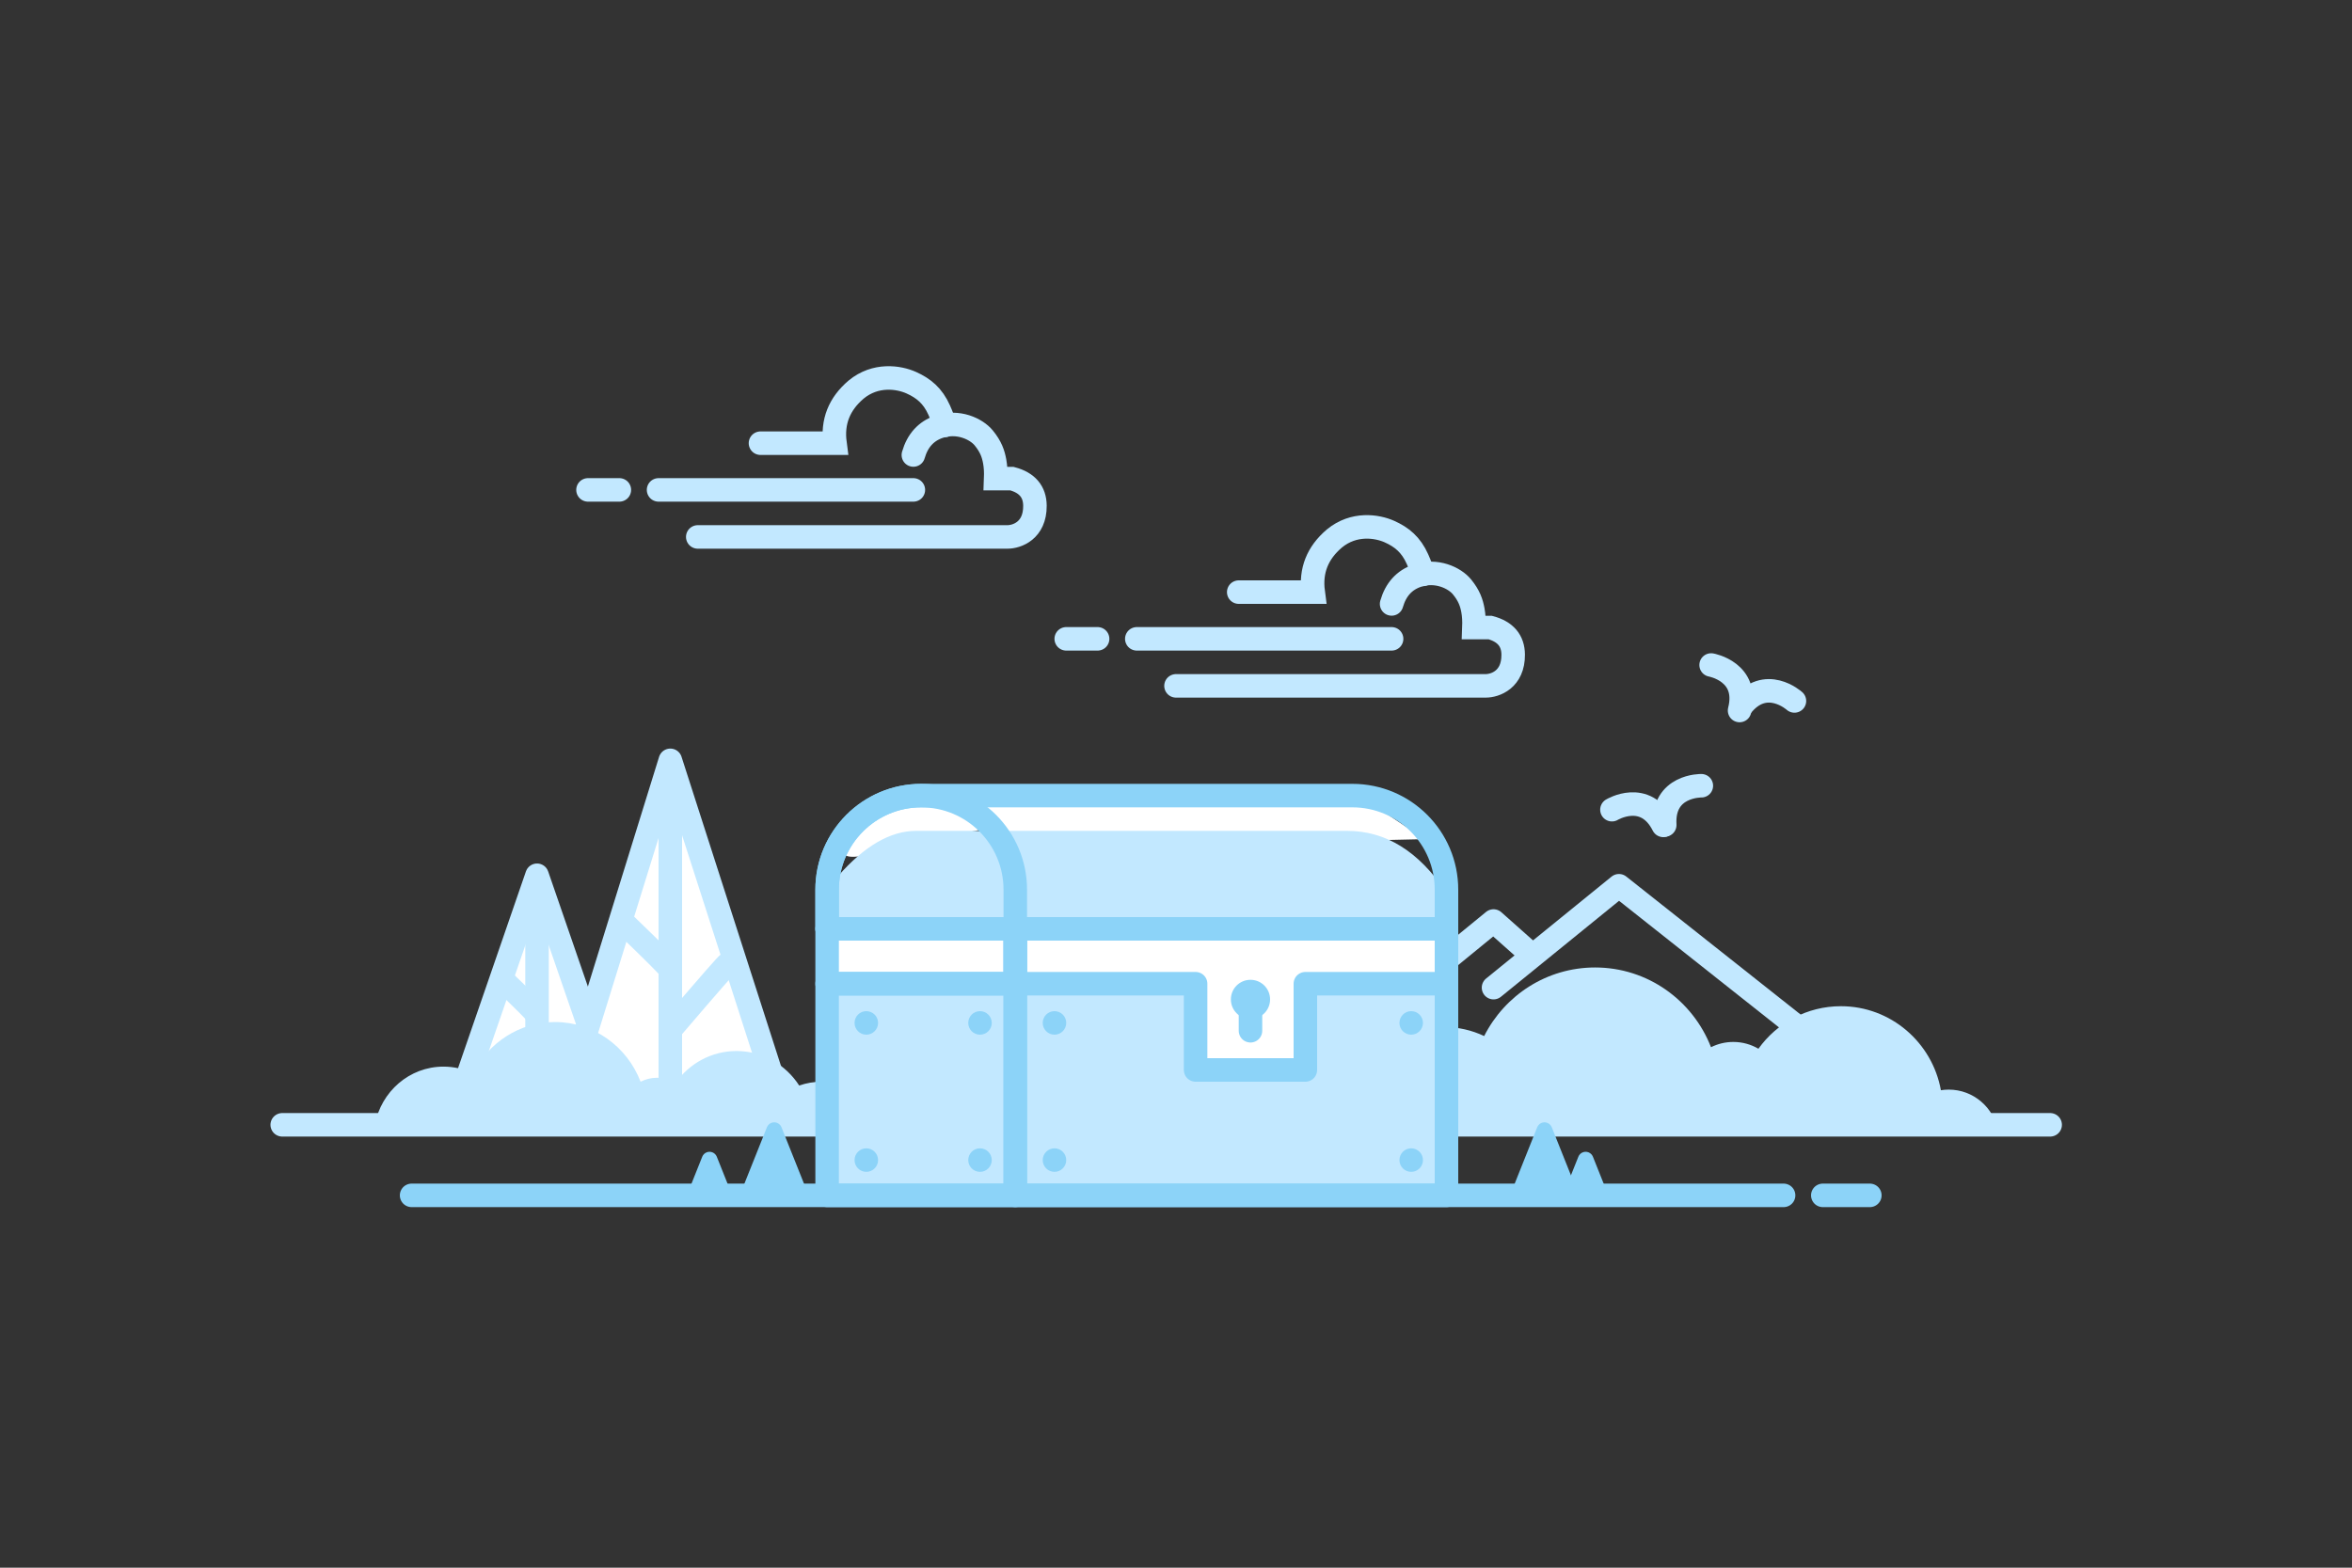 <svg width="300" height="200" viewBox="0 0 300 200" fill="none" xmlns="http://www.w3.org/2000/svg">
<rect x="0" y="0" width="300" height="200" fill="#333333" stroke="none"/>
<g clip-path="url(#clip0_5337_498)">
<path fill-rule="evenodd" clip-rule="evenodd" d="M70.171 115.793L76.009 135.944C76.317 137.005 75.706 138.114 74.645 138.421C74.464 138.474 74.277 138.5 74.088 138.5H62.412C61.307 138.5 60.412 137.605 60.412 136.5C60.412 136.312 60.438 136.125 60.491 135.944L66.329 115.793C66.636 114.732 67.746 114.121 68.807 114.428C69.465 114.619 69.98 115.134 70.171 115.793Z" fill="white"/>
<path fill-rule="evenodd" clip-rule="evenodd" d="M68.5 111.662L77.5 137.75H59.5L68.5 111.662Z" stroke="#C2E8FF" stroke-width="3" stroke-linecap="round" stroke-linejoin="round"/>
<path fill-rule="evenodd" clip-rule="evenodd" d="M68.5 113.848C68.5 133.023 68.5 142.824 68.5 143.25C68.5 142.824 68.5 133.023 68.5 113.848Z" stroke="#C2E8FF" stroke-width="3" stroke-linecap="round"/>
<path fill-rule="evenodd" clip-rule="evenodd" d="M64.25 125.162C66.917 127.726 68.25 129.059 68.25 129.162C68.25 129.059 66.917 127.726 64.25 125.162Z" stroke="#C2E8FF" stroke-width="3" stroke-linecap="round" stroke-linejoin="round"/>
<path fill-rule="evenodd" clip-rule="evenodd" d="M85.324 97L97.555 137.927C97.871 138.986 97.27 140.1 96.212 140.416C96.026 140.472 95.833 140.5 95.639 140.5H75.009C73.904 140.5 73.009 139.605 73.009 138.5C73.009 138.306 73.037 138.113 73.093 137.927L85.324 97Z" fill="white"/>
<path fill-rule="evenodd" clip-rule="evenodd" d="M85.5 97L99.25 139.75H72.25L85.5 97Z" stroke="#C2E8FF" stroke-width="3" stroke-linecap="round" stroke-linejoin="round"/>
<path fill-rule="evenodd" clip-rule="evenodd" d="M85.5 98.793C85.5 127.68 85.5 142.499 85.5 143.25C85.5 142.499 85.5 127.68 85.5 98.793Z" stroke="#C2E8FF" stroke-width="3" stroke-linecap="round"/>
<path fill-rule="evenodd" clip-rule="evenodd" d="M79.824 118C83.491 121.539 85.324 123.373 85.324 123.5C85.324 123.373 83.491 121.539 79.824 118Z" stroke="#C2E8FF" stroke-width="3" stroke-linecap="round" stroke-linejoin="round"/>
<path fill-rule="evenodd" clip-rule="evenodd" d="M85.824 131C90.491 125.539 92.824 122.873 92.824 123C92.824 122.873 90.491 125.539 85.824 131Z" stroke="#C2E8FF" stroke-width="3" stroke-linecap="round" stroke-linejoin="round"/>
<path d="M230.5 132L206.5 113L190.5 126" stroke="#C2E8FF" stroke-width="3" stroke-linecap="round" stroke-linejoin="round"/>
<path d="M195 121.5L190.5 117.5L174 131" stroke="#C2E8FF" stroke-width="3" stroke-linecap="round" stroke-linejoin="round"/>
<path fill-rule="evenodd" clip-rule="evenodd" d="M112.981 143.482C111.613 140.257 108.472 138.002 104.817 138.002C103.81 138.002 102.842 138.173 101.939 138.488C100.226 135.835 97.284 134.085 93.942 134.085C90.746 134.085 87.915 135.686 86.175 138.147C85.48 137.734 84.671 137.498 83.809 137.498C83.054 137.498 82.341 137.679 81.708 138.001C79.999 133.544 75.755 130.388 70.79 130.388C66.232 130.388 62.281 133.048 60.342 136.934C59.196 136.384 57.916 136.076 56.566 136.076C52.219 136.076 48.6 139.266 47.824 143.482H112.981Z" fill="#C2E8FF"/>
<path d="M36 143.5H261.5" stroke="#C2E8FF" stroke-width="3" stroke-linecap="round"/>
<path fill-rule="evenodd" clip-rule="evenodd" d="M254.861 144.302H172.197C172.164 143.936 172.147 143.565 172.147 143.189C172.147 136.473 177.54 131.028 184.193 131.028C186.021 131.028 187.754 131.439 189.307 132.175C191.932 126.983 197.282 123.427 203.456 123.427C210.179 123.427 215.925 127.644 218.24 133.6C219.097 133.17 220.063 132.928 221.085 132.928C222.253 132.928 223.347 133.244 224.29 133.795C226.645 130.507 230.478 128.368 234.807 128.368C241.168 128.368 246.46 132.99 247.564 139.088C247.89 139.036 248.225 139.009 248.566 139.009C251.705 139.009 254.317 141.291 254.861 144.302Z" fill="#C2E8FF"/>
<path fill-rule="evenodd" clip-rule="evenodd" d="M166.25 125.75H184.75V118.75H129.25V125.75H152.25V136.25H166.25V125.75Z" fill="white"/>
<path fill-rule="evenodd" clip-rule="evenodd" d="M122.494 101.609C123.781 101.609 140.806 101.609 173.571 101.609L181.692 107.057L128.162 108.244C123.097 103.821 121.208 101.609 122.494 101.609Z" fill="white"/>
<path fill-rule="evenodd" clip-rule="evenodd" d="M121.835 102.511L116.278 101.687H114.302L108.386 105.452C107.045 107.837 107.045 109.114 108.386 109.284C109.726 109.454 113.564 108.663 119.899 106.912L126.996 105.452L126.035 104.342L121.835 102.511Z" fill="white"/>
<path d="M129.5 118.5H105.5V125.5H129.5V118.5Z" fill="white"/>
<path fill-rule="evenodd" clip-rule="evenodd" d="M152.155 125.728V136.336H165.963L166.412 126.066L184.75 125.728V152.75H129.75V125.847L152.155 125.728Z" fill="#C2E8FF"/>
<path fill-rule="evenodd" clip-rule="evenodd" d="M171.835 106C166.94 106 151.449 106 125.363 106L121.409 110.253L120.353 118.136H184.391V113.739C180.916 108.58 176.731 106 171.835 106Z" fill="#C2E8FF"/>
<path fill-rule="evenodd" clip-rule="evenodd" d="M124.413 106C122.732 106 120.209 106 116.846 106C113.581 106 110.269 107.918 106.909 111.753L105.853 119.136H129.705V111.239L129.589 110.164C127.967 107.388 126.242 106 124.413 106Z" fill="#C2E8FF"/>
<path d="M129.75 125.75H105.75V152.75H129.75V125.75Z" fill="#C2E8FF"/>
<path fill-rule="evenodd" clip-rule="evenodd" d="M129.5 118.5H184.5V152.5H129.5V118.5Z" stroke="#8CD3F8" stroke-width="3" stroke-linecap="round" stroke-linejoin="round"/>
<path fill-rule="evenodd" clip-rule="evenodd" d="M184.5 125.5V118.5H129.5V125.5H152.5V136.5H166.5V125.5H184.5Z" stroke="#8CD3F8" stroke-width="3" stroke-linecap="round" stroke-linejoin="round"/>
<path fill-rule="evenodd" clip-rule="evenodd" d="M117.5 101.5H172.5C179.127 101.5 184.5 106.873 184.5 113.5V118.5H105.5V113.5C105.5 106.873 110.873 101.5 117.5 101.5Z" stroke="#8CD3F8" stroke-width="3" stroke-linecap="round" stroke-linejoin="round"/>
<path fill-rule="evenodd" clip-rule="evenodd" d="M117.5 101.5C124.127 101.5 129.5 106.873 129.5 113.5V118.5H105.5V113.5C105.5 106.873 110.873 101.5 117.5 101.5Z" stroke="#8CD3F8" stroke-width="3" stroke-linecap="round" stroke-linejoin="round"/>
<path d="M129.5 125.5H105.5V152.5H129.5V125.5Z" stroke="#8CD3F8" stroke-width="3" stroke-linecap="round" stroke-linejoin="round"/>
<path d="M129.5 118.5H105.5V125.5H129.5V118.5Z" stroke="#8CD3F8" stroke-width="3" stroke-linecap="round" stroke-linejoin="round"/>
<path fill-rule="evenodd" clip-rule="evenodd" d="M162 127.5C162 128.883 160.883 130 159.5 130C158.117 130 157 128.883 157 127.5C157 126.117 158.117 125 159.5 125C160.883 125 162 126.117 162 127.5Z" fill="#8CD3F8"/>
<path d="M159.5 129V131.5" stroke="#8CD3F8" stroke-width="3" stroke-linecap="round"/>
<path d="M134.5 132C135.328 132 136 131.328 136 130.5C136 129.672 135.328 129 134.5 129C133.672 129 133 129.672 133 130.5C133 131.328 133.672 132 134.5 132Z" fill="#8CD3F8"/>
<path d="M134.5 149.5C135.328 149.5 136 148.828 136 148C136 147.172 135.328 146.5 134.5 146.5C133.672 146.5 133 147.172 133 148C133 148.828 133.672 149.5 134.5 149.5Z" fill="#8CD3F8"/>
<path d="M180 132C180.828 132 181.5 131.328 181.5 130.5C181.5 129.672 180.828 129 180 129C179.172 129 178.5 129.672 178.5 130.5C178.5 131.328 179.172 132 180 132Z" fill="#8CD3F8"/>
<path d="M180 149.5C180.828 149.5 181.5 148.828 181.5 148C181.5 147.172 180.828 146.5 180 146.5C179.172 146.5 178.5 147.172 178.5 148C178.5 148.828 179.172 149.5 180 149.5Z" fill="#8CD3F8"/>
<path d="M125 132C125.828 132 126.5 131.328 126.5 130.5C126.5 129.672 125.828 129 125 129C124.172 129 123.5 129.672 123.5 130.5C123.5 131.328 124.172 132 125 132Z" fill="#8CD3F8"/>
<path d="M125 149.5C125.828 149.5 126.5 148.828 126.5 148C126.5 147.172 125.828 146.5 125 146.5C124.172 146.5 123.5 147.172 123.5 148C123.5 148.828 124.172 149.5 125 149.5Z" fill="#8CD3F8"/>
<path d="M110.5 132C111.328 132 112 131.328 112 130.5C112 129.672 111.328 129 110.5 129C109.672 129 109 129.672 109 130.5C109 131.328 109.672 132 110.5 132Z" fill="#8CD3F8"/>
<path d="M110.5 149.5C111.328 149.5 112 148.828 112 148C112 147.172 111.328 146.5 110.5 146.5C109.672 146.5 109 147.172 109 148C109 148.828 109.672 149.5 110.5 149.5Z" fill="#8CD3F8"/>
<path fill-rule="evenodd" clip-rule="evenodd" d="M197.929 143.812L201.5 152.759H192.5L196.071 143.812C196.276 143.299 196.858 143.049 197.371 143.254C197.625 143.356 197.827 143.557 197.929 143.812Z" fill="#8CD3F8"/>
<path fill-rule="evenodd" clip-rule="evenodd" d="M203.179 147.57L205.25 152.759H199.25L201.321 147.57C201.526 147.057 202.108 146.807 202.621 147.012C202.875 147.114 203.077 147.315 203.179 147.57Z" fill="#8CD3F8"/>
<path fill-rule="evenodd" clip-rule="evenodd" d="M97.821 143.812L94.25 152.759H103.25L99.679 143.812C99.474 143.299 98.892 143.049 98.379 143.254C98.125 143.356 97.923 143.557 97.821 143.812Z" fill="#8CD3F8"/>
<path fill-rule="evenodd" clip-rule="evenodd" d="M89.571 147.57L87.5 152.759H93.5L91.429 147.57C91.224 147.057 90.642 146.807 90.129 147.012C89.875 147.114 89.673 147.315 89.571 147.57Z" fill="#8CD3F8"/>
<path d="M232.5 152.5H238.5" stroke="#8CD3F8" stroke-width="3" stroke-linecap="round" stroke-linejoin="round"/>
<path d="M52.5 152.5H227.5" stroke="#8CD3F8" stroke-width="3" stroke-linecap="round" stroke-linejoin="round"/>
<path d="M97 56.54H106.5C106.139 53.813 107.041 51.532 109.204 49.697C111.688 47.651 114.637 48.109 116.22 48.816C117.804 49.522 118.98 50.492 119.796 52.323C120.141 53.094 120.376 53.746 120.5 54.279" stroke="#C2E8FF" stroke-width="3" stroke-linecap="round"/>
<path d="M116.5 58.047C117.028 56.212 118.111 55.012 119.75 54.447C122.209 53.6 124.54 54.728 125.471 55.863C126.402 56.998 126.698 57.91 126.873 58.861C126.99 59.496 127.033 60.229 127 61.062H129.082C131.018 61.578 131.994 62.73 132.008 64.516C132.032 67.706 129.695 68.5 128.5 68.5H89" stroke="#C2E8FF" stroke-width="3" stroke-linecap="round"/>
<path d="M84 62.5H116.5" stroke="#C2E8FF" stroke-width="3" stroke-linecap="round"/>
<path d="M75 62.5H79" stroke="#C2E8FF" stroke-width="3" stroke-linecap="round"/>
<path d="M158 75.54H167.5C167.139 72.814 168.041 70.532 170.204 68.697C172.688 66.65 175.637 67.109 177.22 67.816C178.804 68.522 179.98 69.492 180.796 71.323C181.141 72.094 181.376 72.746 181.5 73.279" stroke="#C2E8FF" stroke-width="3" stroke-linecap="round"/>
<path d="M177.5 77.047C178.028 75.212 179.111 74.012 180.75 73.447C183.209 72.6 185.54 73.728 186.471 74.863C187.402 75.998 187.698 76.91 187.873 77.861C187.99 78.496 188.033 79.229 188 80.061H190.082C192.018 80.578 192.994 81.73 193.008 83.516C193.032 86.706 190.695 87.5 189.5 87.5H150" stroke="#C2E8FF" stroke-width="3" stroke-linecap="round"/>
<path d="M145 81.5H177.5" stroke="#C2E8FF" stroke-width="3" stroke-linecap="round"/>
<path d="M136 81.5H140" stroke="#C2E8FF" stroke-width="3" stroke-linecap="round"/>
<path d="M218.255 84.838C218.255 84.838 223.15 85.688 221.884 90.644" stroke="#C2E8FF" stroke-width="3" stroke-linecap="round"/>
<path d="M228.883 89.425C228.883 89.425 225.199 86.091 222.074 90.141" stroke="#C2E8FF" stroke-width="3" stroke-linecap="round"/>
<path d="M205.604 103.298C205.604 103.298 209.856 100.728 212.152 105.299" stroke="#C2E8FF" stroke-width="3" stroke-linecap="round"/>
<path d="M217.008 100.242C217.008 100.242 212.041 100.143 212.339 105.249" stroke="#C2E8FF" stroke-width="3" stroke-linecap="round"/>
</g>
<defs>
<clipPath id="clip0_5337_498">
<rect width="300" height="200" fill="white"/>
</clipPath>
</defs>
</svg>
